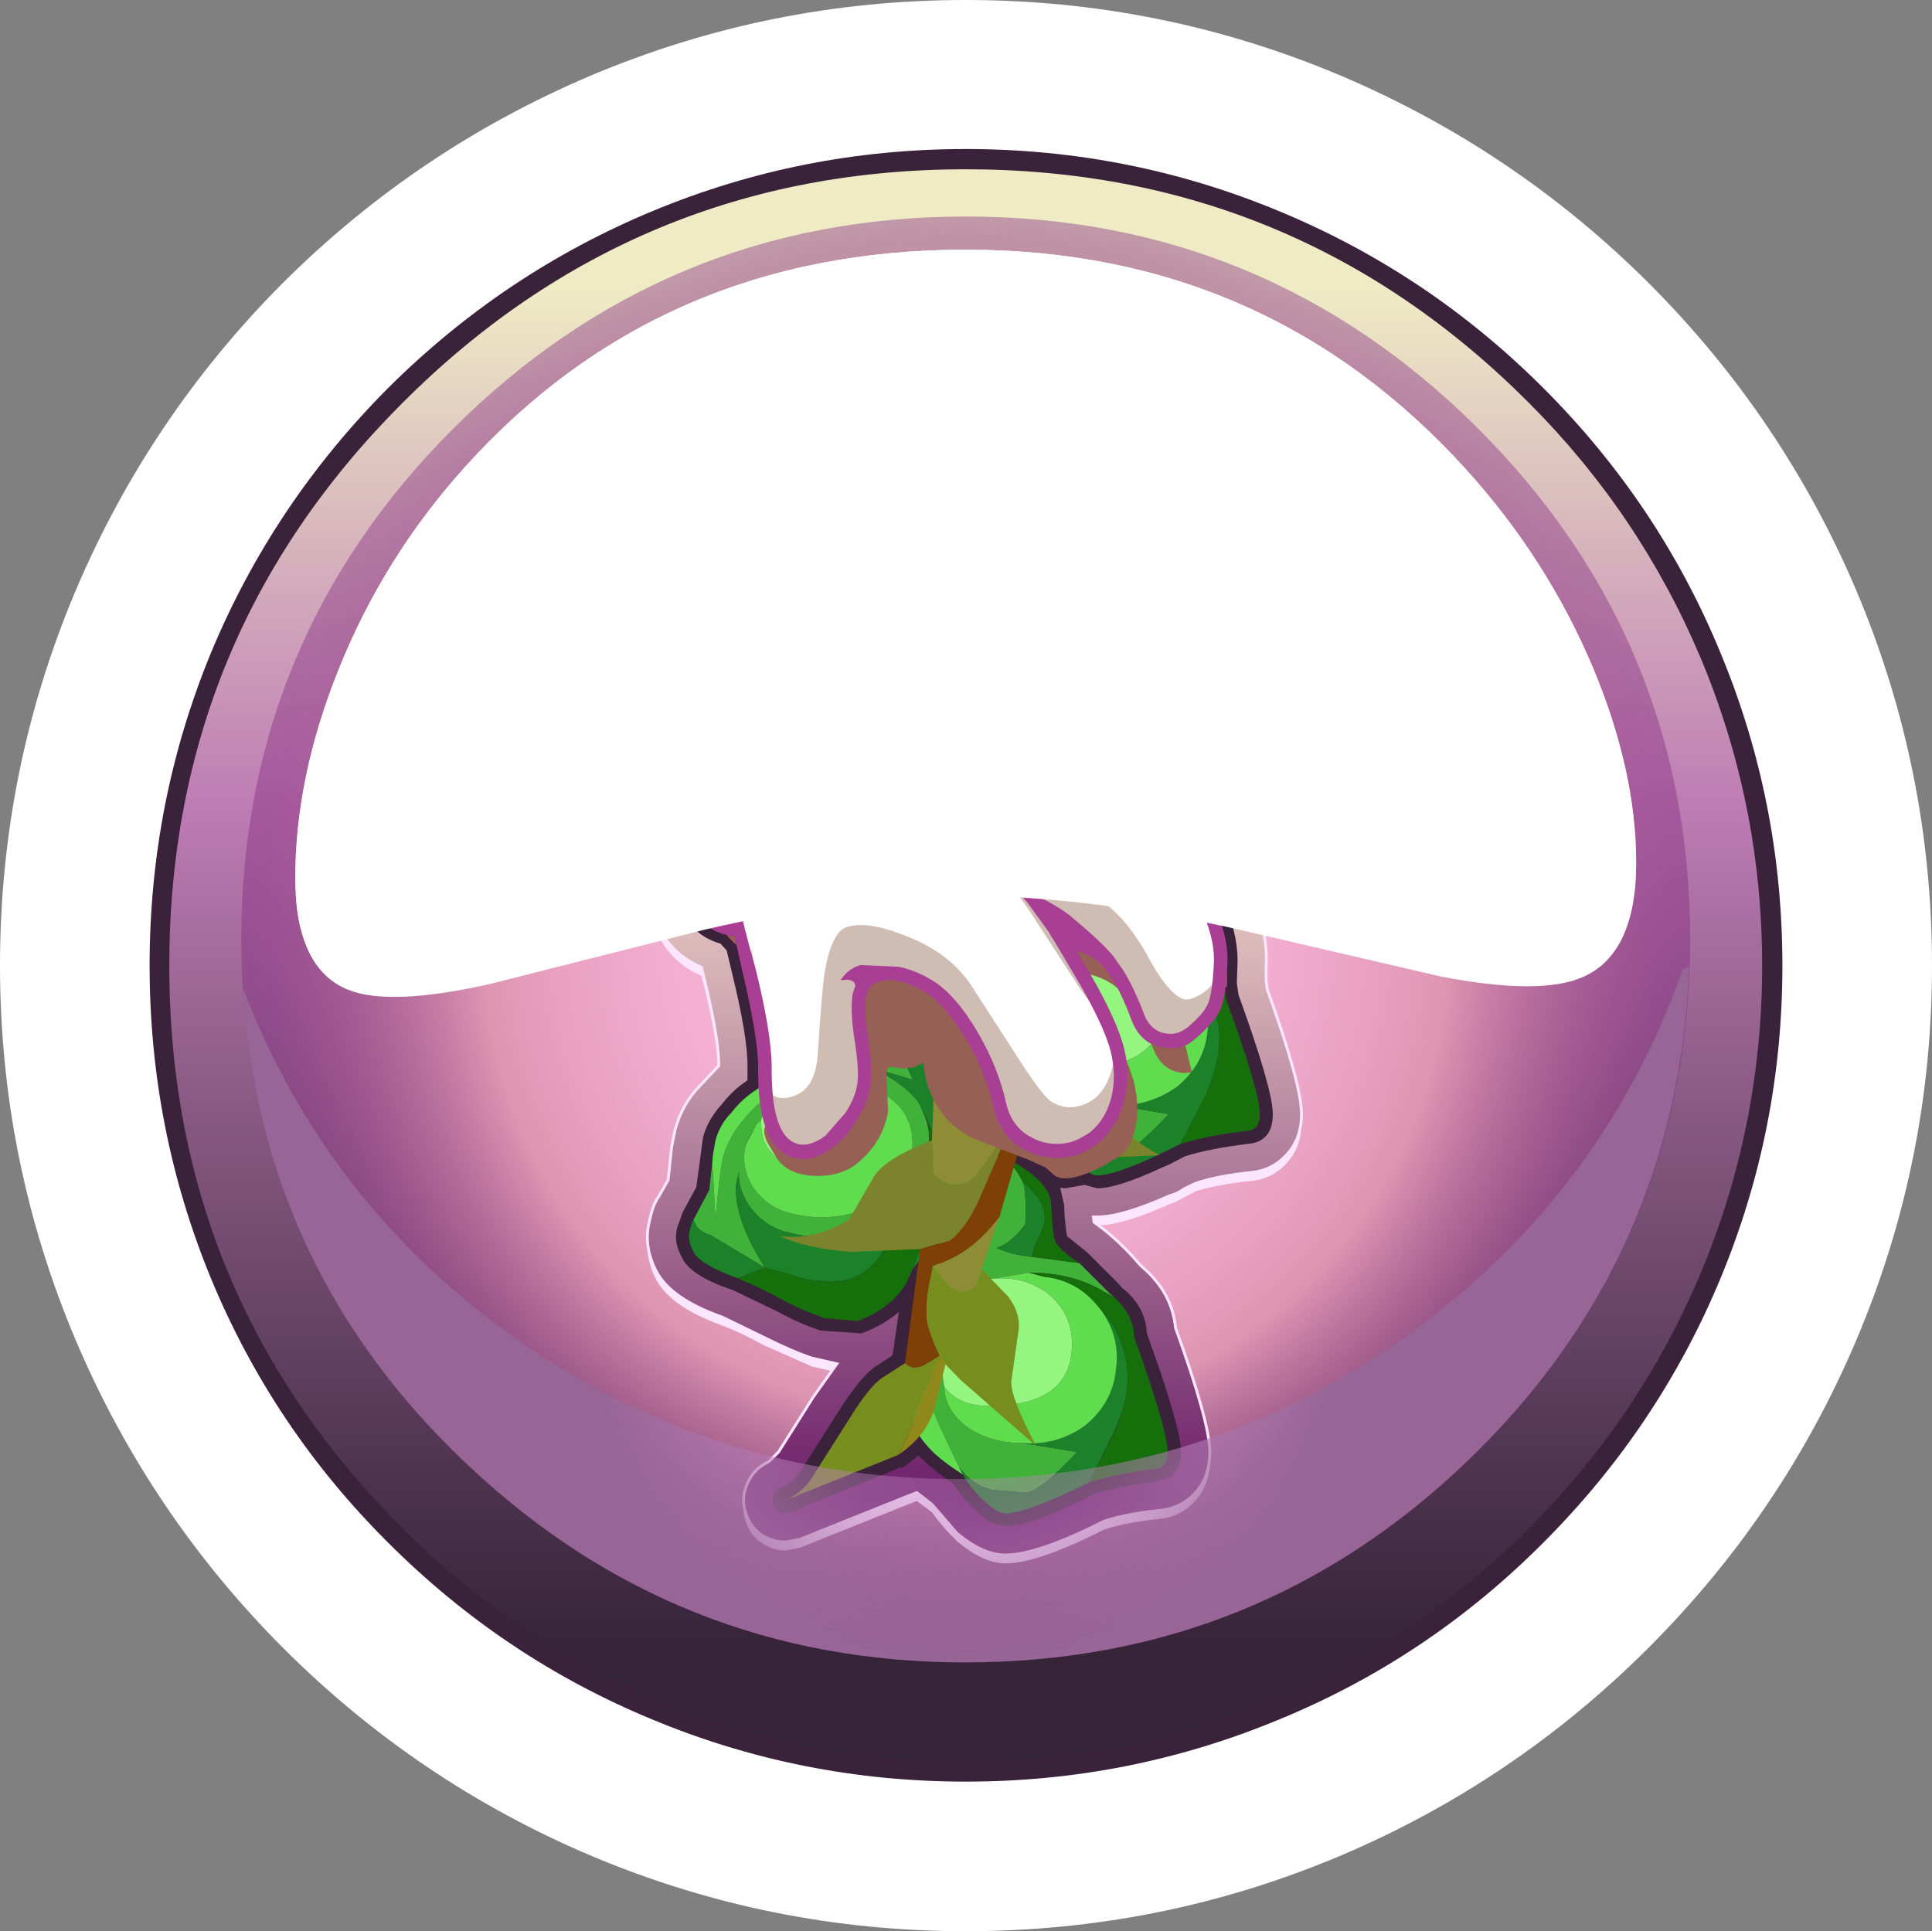 <?xml version="1.0" encoding="UTF-8" standalone="no"?>
<svg xmlns:xlink="http://www.w3.org/1999/xlink" height="171.7px" width="171.75px" xmlns="http://www.w3.org/2000/svg">
  <rect width="100%" height="100%" fill="#808080" stroke="none"/>
  <g transform="matrix(1.0, 0.0, 0.0, 1.0, 0.0, 0.0)">
    <use height="171.7" transform="matrix(1.0, 0.0, 0.0, 1.0, 0.0, 0.0)" width="171.75" xlink:href="#shape0"/>
    <use height="128.55" transform="matrix(1.0, 0.0, 0.0, 1.0, 21.45, 19.25)" width="128.8" xlink:href="#sprite0"/>
    <use height="112.3" transform="matrix(1.0, 0.0, 0.0, 1.0, 56.9, 26.7)" width="58.9" xlink:href="#shape2"/>
    <use height="23.35" transform="matrix(1.0, 0.0, 0.0, 1.0, 70.1, 71.9)" width="34.45" xlink:href="#sprite1"/>
    <use height="42.3" transform="matrix(1.0, 0.0, 0.0, 1.0, 63.2, 62.45)" width="45.9" xlink:href="#sprite2"/>
    <use height="71.85" transform="matrix(1.0, 0.0, 0.0, 1.0, 36.65, 31.2)" width="98.4" xlink:href="#shape5"/>
    <use height="61.85" transform="matrix(1.0, 0.0, 0.0, 1.0, 21.55, 85.95)" width="128.6" xlink:href="#sprite3"/>
    <use height="60.45" transform="matrix(1.0, 0.0, 0.0, 1.0, 26.25, 22.2)" width="119.2" xlink:href="#sprite4"/>
    <use height="66.45" transform="matrix(1.0, 0.0, 0.0, 1.0, 26.25, 22.2)" width="119.2" xlink:href="#sprite5"/>
  </g>
  <defs>
    <g id="shape0" transform="matrix(1.0, 0.0, 0.0, 1.0, 0.0, 0.0)">
      <path d="M85.85 0.0 Q103.3 0.0 119.25 6.75 134.65 13.3 146.55 25.15 158.45 37.05 165.0 52.45 171.75 68.4 171.75 85.85 171.75 103.3 165.0 119.2 158.45 134.6 146.55 146.5 134.65 158.4 119.25 164.95 103.3 171.7 85.85 171.7 68.4 171.7 52.45 164.95 37.05 158.4 25.15 146.5 13.3 134.6 6.75 119.2 0.0 103.25 0.0 85.85 0.0 68.4 6.75 52.45 13.3 37.05 25.15 25.15 37.05 13.3 52.45 6.75 68.4 0.0 85.85 0.0" fill="#ffffff" fill-rule="evenodd" stroke="none"/>
      <path d="M57.95 19.8 Q71.3 14.15 85.85 14.15 100.4 14.15 113.75 19.8 126.6 25.25 136.55 35.15 146.45 45.1 151.9 57.95 157.55 71.3 157.55 85.85 157.55 100.4 151.9 113.75 146.45 126.6 136.55 136.5 126.6 146.4 113.75 151.85 100.4 157.5 85.85 157.5 71.3 157.5 57.95 151.85 45.1 146.4 35.2 136.5 25.25 126.6 19.85 113.75 14.2 100.4 14.2 85.85 14.2 71.3 19.85 57.95 25.25 45.1 35.2 35.15 45.1 25.25 57.95 19.8" fill="url(#gradient0)" fill-rule="evenodd" stroke="none"/>
      <path d="M35.8 35.8 Q15.05 56.55 15.05 85.85 15.05 115.2 35.8 135.9 45.6 145.7 58.3 151.1 71.45 156.65 85.85 156.65 100.25 156.65 113.4 151.1 126.1 145.7 135.9 135.9 145.7 126.1 151.1 113.4 156.65 100.25 156.65 85.85 156.65 71.45 151.1 58.3 145.7 45.6 135.9 35.8 115.2 15.05 85.85 15.05 56.55 15.05 35.8 35.8 M85.85 13.25 Q100.4 13.25 113.65 18.75 126.95 24.25 137.2 34.5 147.5 44.8 152.95 58.05 158.45 71.3 158.45 85.85 158.45 100.4 152.95 113.65 147.45 126.9 137.2 137.15 126.95 147.45 113.65 152.9 100.4 158.4 85.85 158.4 71.3 158.4 58.05 152.9 44.8 147.45 34.5 137.15 24.25 126.95 18.75 113.65 13.3 100.4 13.3 85.85 13.3 71.3 18.75 58.05 24.25 44.8 34.5 34.5 44.8 24.25 58.05 18.75 71.3 13.25 85.85 13.25" fill="#3b223b" fill-rule="evenodd" stroke="none"/>
    </g>
    <linearGradient gradientTransform="matrix(0.0, -0.087, -0.087, 0.0, 85.85, 85.85)" gradientUnits="userSpaceOnUse" id="gradient0" spreadMethod="pad" x1="-819.2" x2="819.2">
      <stop offset="0.075" stop-color="#362439"/>
      <stop offset="0.188" stop-color="#4f3450"/>
      <stop offset="0.435" stop-color="#8f5e89"/>
      <stop offset="0.6" stop-color="#be7cb4"/>
      <stop offset="0.922" stop-color="#efebc5"/>
    </linearGradient>
    <g id="sprite0" transform="matrix(1.0, 0.0, 0.0, 1.0, 0.0, 0.0)">
      <use height="128.55" transform="matrix(1.0, 0.0, 0.0, 1.0, 0.0, 0.0)" width="128.8" xlink:href="#shape1"/>
    </g>
    <g id="shape1" transform="matrix(1.0, 0.0, 0.0, 1.0, 0.0, 0.0)">
      <path d="M128.8 64.3 Q128.8 90.9 109.95 109.75 91.05 128.55 64.4 128.55 37.75 128.55 18.85 109.75 0.0 90.9 0.0 64.3 0.0 37.7 18.85 18.85 37.75 0.0 64.4 0.0 91.05 0.0 109.95 18.85 128.8 37.7 128.8 64.3" fill="url(#gradient1)" fill-rule="evenodd" stroke="none"/>
    </g>
    <radialGradient cx="0" cy="0" gradientTransform="matrix(0.079, 0.0, 0.0, -0.079, 64.4, 64.3)" gradientUnits="userSpaceOnUse" id="gradient1" r="819.2" spreadMethod="pad">
      <stop offset="0.0" stop-color="#fbb6db"/>
      <stop offset="0.239" stop-color="#f9b4d8"/>
      <stop offset="0.416" stop-color="#f3adcf"/>
      <stop offset="0.569" stop-color="#e7a0bf"/>
      <stop offset="0.663" stop-color="#dd95b1"/>
      <stop offset="1.0" stop-color="#7f257d" stop-opacity="0.408"/>
    </radialGradient>
    <g id="shape2" transform="matrix(1.0, 0.0, 0.0, 1.0, -56.9, -26.7)">
      <path d="M75.5 32.95 Q74.4 32.95 73.75 32.2 73.2 31.55 73.2 30.65 73.2 29.7 73.8 29.05 74.45 28.3 75.5 28.3 L80.3 28.3 Q81.35 28.3 81.95 29.0 82.55 29.65 82.55 30.7 L82.55 49.8 Q82.55 51.05 81.8 51.75 81.1 52.45 80.0 52.45 78.9 52.45 78.2 51.75 77.5 51.05 77.5 49.8 L77.5 32.95 75.5 32.95" fill="#fee6ff" fill-rule="evenodd" stroke="none"/>
      <path d="M75.5 31.35 Q74.4 31.35 73.75 30.6 73.2 29.95 73.2 29.0 73.2 28.1 73.8 27.4 74.45 26.7 75.5 26.7 L80.3 26.7 Q81.35 26.7 81.95 27.4 82.55 28.05 82.55 29.1 L82.55 48.2 Q82.55 49.45 81.8 50.15 81.15 50.8 80.0 50.8 78.9 50.8 78.2 50.15 77.5 49.45 77.5 48.2 L77.5 31.35 75.5 31.35" fill="url(#gradient2)" fill-rule="evenodd" stroke="none"/>
      <path d="M91.45 32.95 Q90.35 32.95 89.7 32.2 89.15 31.55 89.15 30.65 89.15 29.7 89.75 29.05 90.4 28.3 91.45 28.3 L96.25 28.3 Q97.3 28.3 97.9 29.0 98.5 29.65 98.5 30.7 L98.5 49.8 Q98.5 51.05 97.75 51.75 97.05 52.45 95.95 52.45 94.85 52.45 94.15 51.75 93.45 51.05 93.45 49.8 L93.45 32.95 91.45 32.95" fill="#fee6ff" fill-rule="evenodd" stroke="none"/>
      <path d="M91.45 31.35 Q90.35 31.35 89.7 30.6 89.15 29.95 89.15 29.0 89.15 28.1 89.75 27.4 90.4 26.7 91.45 26.7 L96.25 26.7 Q97.3 26.7 97.9 27.4 98.5 28.05 98.5 29.1 L98.5 48.2 Q98.5 49.45 97.75 50.15 97.1 50.8 95.95 50.8 94.85 50.8 94.15 50.15 93.45 49.45 93.45 48.2 L93.45 31.35 91.45 31.35" fill="url(#gradient3)" fill-rule="evenodd" stroke="none"/>
      <path d="M61.5 63.5 L63.25 61.6 Q68.7 56.4 74.3 56.4 76.65 56.4 78.8 57.4 L79.2 57.6 83.55 57.25 Q94.05 57.75 100.95 60.4 104.7 61.9 108.25 64.95 111.85 68.0 113.3 70.95 114.9 74.3 114.4 77.6 114.0 80.55 112.05 82.45 112.7 84.7 112.55 86.85 L112.55 87.85 112.65 88.65 Q115.7 97.1 115.7 99.8 115.7 102.1 114.25 103.55 113.0 104.85 111.15 105.0 108.35 105.3 106.3 105.9 105.8 106.2 105.25 106.45 104.6 106.85 104.0 107.05 99.75 108.95 97.55 108.95 L97.2 108.95 97.25 109.4 98.05 110.0 98.25 110.1 101.25 113.1 101.5 113.3 Q104.2 115.6 104.5 118.75 107.55 127.3 107.55 129.85 107.55 132.15 106.1 133.6 104.85 134.9 103.0 135.05 100.1 135.35 98.15 136.0 92.2 139.0 89.4 139.0 87.4 139.0 85.05 137.0 83.8 135.8 82.85 134.45 L81.5 133.45 80.6 133.8 71.25 137.55 71.15 137.6 69.85 137.85 Q68.7 137.85 67.75 137.2 66.8 136.6 66.4 135.55 65.8 134.15 66.4 132.75 66.95 131.3 68.35 130.7 L69.25 129.8 69.3 129.7 72.3 124.95 74.4 122.0 72.2 121.5 67.9 119.6 Q65.8 118.45 64.2 117.85 59.65 116.2 58.35 113.8 57.15 111.5 57.75 109.25 58.05 107.8 58.55 107.15 L59.4 105.65 59.7 102.75 60.0 101.2 Q60.65 98.85 62.2 97.3 L63.9 95.5 Q63.9 93.1 62.6 87.7 L62.35 86.75 Q59.95 85.75 58.6 83.35 56.5 79.5 57.2 73.8 57.9 67.75 61.5 63.5" fill="#fce5ff" fill-rule="evenodd" stroke="none"/>
      <path d="M61.5 62.75 L63.25 60.9 Q68.75 55.65 74.3 55.65 76.65 55.65 78.8 56.65 L79.2 56.9 83.55 56.55 Q94.3 57.05 100.95 59.7 104.7 61.15 108.25 64.25 111.85 67.3 113.3 70.25 114.9 73.55 114.4 76.85 114.0 79.85 112.05 81.7 112.7 83.95 112.55 86.15 L112.55 87.15 112.65 87.95 Q115.7 96.4 115.7 99.05 115.7 101.35 114.25 102.8 113.0 104.1 111.15 104.25 108.25 104.55 106.3 105.2 L105.25 105.7 Q104.65 106.15 104.0 106.3 99.75 108.2 97.55 108.2 L97.2 108.2 97.25 108.65 98.25 109.4 Q99.95 110.8 101.25 112.35 L101.5 112.6 Q104.2 114.9 104.5 118.05 107.55 126.5 107.55 129.1 107.55 131.45 106.1 132.9 104.85 134.15 103.0 134.3 100.1 134.6 98.15 135.25 92.2 138.25 89.4 138.25 87.35 138.25 85.05 136.3 L82.85 133.75 81.5 132.7 80.6 133.05 71.25 136.8 71.15 136.85 69.85 137.1 Q68.7 137.1 67.75 136.5 66.8 135.85 66.4 134.8 65.8 133.4 66.4 132.0 66.95 130.6 68.35 129.95 L69.25 129.05 69.3 128.95 72.3 124.2 74.4 121.25 72.2 120.75 Q70.5 120.2 67.9 118.9 L64.2 117.1 Q59.65 115.5 58.35 113.05 57.15 110.75 57.75 108.5 58.05 107.05 58.55 106.4 L59.4 104.9 59.7 102.0 60.0 100.5 Q60.6 98.2 62.2 96.55 L63.9 94.75 Q63.9 92.3 62.6 87.0 L62.35 86.0 Q59.9 84.95 58.6 82.6 56.5 78.75 57.2 73.05 57.9 67.0 61.5 62.75" fill="url(#gradient4)" fill-rule="evenodd" stroke="none"/>
      <path d="M61.5 62.75 Q57.9 67.0 57.2 73.05 56.5 78.75 58.6 82.6 59.9 84.95 62.35 86.0 L62.6 87.0 Q63.9 92.3 63.9 94.75 L62.2 96.55 Q60.6 98.2 60.0 100.5 L59.7 102.0 59.4 104.9 58.55 106.4 Q58.05 107.05 57.75 108.5 57.15 110.75 58.35 113.05 59.65 115.5 64.2 117.1 L67.9 118.9 Q70.5 120.2 72.2 120.75 L74.4 121.25 72.3 124.2 69.3 128.95 69.25 129.05 68.35 129.95 Q66.95 130.6 66.4 132.0 65.8 133.4 66.4 134.8 66.8 135.85 67.75 136.5 68.7 137.1 69.85 137.1 L71.15 136.85 71.25 136.8 80.6 133.05 81.5 132.7 82.85 133.75 85.05 136.3 Q87.35 138.25 89.4 138.25 92.2 138.25 98.15 135.25 100.1 134.6 103.0 134.3 104.85 134.15 106.1 132.9 107.55 131.45 107.55 129.1 107.55 126.5 104.5 118.05 104.2 114.9 101.5 112.6 L101.25 112.35 Q99.95 110.8 98.25 109.4 L97.25 108.65 97.2 108.2 97.55 108.2 Q99.75 108.2 104.0 106.3 104.65 106.15 105.25 105.7 L106.3 105.2 Q108.25 104.55 111.15 104.25 113.0 104.1 114.25 102.8 115.7 101.35 115.7 99.05 115.7 96.4 112.65 87.95 L112.55 87.15 112.55 86.15 Q112.7 83.95 112.05 81.7 114.0 79.85 114.4 76.85 114.9 73.55 113.3 70.25 111.85 67.3 108.25 64.25 104.7 61.15 100.95 59.7 94.3 57.05 83.55 56.55 L79.2 56.9 78.8 56.65 Q76.65 55.65 74.3 55.65 68.75 55.65 63.25 60.9 L61.5 62.75 Z" fill="none" stroke="#fce5ff" stroke-linecap="butt" stroke-linejoin="miter" stroke-width="0.25"/>
      <path d="M63.45 64.45 L65.05 62.75 Q69.7 58.25 74.3 58.25 76.15 58.25 77.7 59.0 L78.75 59.6 83.45 59.1 92.6 60.1 Q96.95 60.85 100.0 62.05 103.3 63.35 106.5 66.1 109.7 68.8 111.0 71.35 112.3 74.05 111.85 76.65 111.45 79.0 109.9 80.2 L109.05 80.75 Q110.15 83.6 110.0 86.0 L109.95 87.4 110.1 88.45 Q113.15 96.85 113.15 99.05 113.15 101.5 110.95 101.7 107.6 102.1 105.35 102.8 L103.9 103.55 103.2 103.85 Q99.3 105.65 97.55 105.65 L96.4 105.35 94.7 105.65 94.25 105.6 94.6 107.15 Q94.65 108.7 94.85 109.9 L96.65 111.35 99.4 114.1 99.75 114.5 Q101.85 116.15 101.95 118.55 105.0 126.95 105.0 129.1 105.0 130.6 104.1 131.3 L102.75 131.75 Q99.4 132.15 97.2 132.85 91.65 135.7 89.4 135.7 88.2 135.7 86.8 134.35 85.6 133.3 84.75 131.9 82.85 130.65 81.65 129.4 L80.5 130.3 80.1 130.55 80.1 130.45 70.25 134.45 Q69.8 134.65 69.35 134.45 L68.75 133.8 Q68.55 133.4 68.75 132.95 68.95 132.5 69.35 132.3 70.65 131.8 71.45 130.35 L74.5 125.55 Q76.6 122.25 77.9 121.45 L79.35 120.5 79.9 116.65 Q78.65 117.75 76.6 118.55 L72.95 118.3 Q71.0 117.65 69.1 116.6 L65.15 114.7 Q61.4 113.45 60.65 111.85 59.85 110.45 60.2 109.15 L60.7 107.75 61.9 105.55 62.5 101.1 Q62.95 99.5 64.15 98.2 65.15 96.9 66.45 96.05 L66.45 94.9 Q66.5 92.3 65.05 86.4 L64.6 84.5 64.05 83.9 Q61.85 83.25 60.85 81.4 59.1 78.2 59.75 73.3 60.4 68.05 63.45 64.45" fill="#3b223b" fill-rule="evenodd" stroke="none"/>
      <path d="M65.3 74.9 L66.15 73.7 67.65 76.35 65.3 74.9" fill="#41b239" fill-rule="evenodd" stroke="none"/>
      <path d="M80.65 66.25 L82.15 65.95 Q80.0 71.2 77.0 72.75 74.05 74.4 69.35 73.1 68.4 72.8 67.55 72.2 L68.8 71.1 69.85 71.5 75.85 71.35 Q79.65 70.2 80.55 66.85 L80.65 66.25" fill="#41b239" fill-rule="evenodd" stroke="none"/>
      <path d="M79.85 66.45 L80.65 66.25 80.55 66.85 Q79.65 70.2 75.85 71.35 L69.85 71.5 68.8 71.1 Q72.6 68.2 79.85 66.45" fill="#60dc4f" fill-rule="evenodd" stroke="none"/>
      <path d="M82.9 65.8 L84.5 65.5 Q84.8 67.95 84.5 69.15 L83.0 72.65 Q81.45 75.75 80.8 76.45 L82.5 71.7 Q83.45 68.85 82.9 65.8" fill="#1b8229" fill-rule="evenodd" stroke="none"/>
      <path d="M67.65 76.35 L66.15 73.7 67.55 72.2 Q68.4 72.8 69.35 73.1 74.05 74.4 77.0 72.75 80.0 71.2 82.15 65.95 L81.0 69.4 Q79.5 72.0 78.35 74.35 77.05 77.05 74.55 77.5 71.9 77.75 69.85 76.9 67.75 76.05 67.65 76.35" fill="#1b8229" fill-rule="evenodd" stroke="none"/>
      <path d="M65.2 77.25 L67.65 76.35 Q67.75 76.05 69.85 76.9 71.9 77.75 74.55 77.5 77.05 77.05 78.35 74.35 79.5 72.0 81.0 69.4 L82.15 65.95 82.9 65.8 Q83.45 68.85 82.5 71.7 L80.8 76.45 80.1 77.85 Q78.7 80.0 75.85 81.05 L72.95 80.85 Q71.15 80.25 69.25 79.2 67.4 78.15 65.2 77.25" fill="#156f0b" fill-rule="evenodd" stroke="none"/>
      <path d="M93.3 67.55 Q93.3 69.4 94.1 70.8 95.0 72.15 96.3 72.15 97.3 73.25 98.15 73.55 L99.05 74.95 99.15 75.2 Q99.4 76.2 99.3 78.75 98.2 80.3 96.75 80.85 98.0 81.45 99.95 81.65 L104.15 82.2 106.65 84.75 107.15 85.2 106.3 84.75 Q103.5 83.0 99.65 83.0 L96.3 83.6 Q94.65 84.85 93.4 86.95 91.45 90.2 92.1 93.2 92.1 95.2 94.1 96.75 96.15 98.25 99.05 98.25 L103.9 99.05 Q100.55 102.65 99.3 102.65 L96.3 102.4 Q94.5 101.95 93.4 100.35 90.05 93.45 90.05 92.15 90.05 88.3 91.9 85.8 93.75 83.35 93.75 82.35 L93.4 80.7 91.45 76.8 91.9 67.7 93.3 67.55 M96.05 75.5 Q94.3 73.35 93.15 70.8 91.4 73.45 92.6 76.35 93.5 78.5 95.6 78.05 97.2 77.0 96.05 75.5" fill="#41b239" fill-rule="evenodd" stroke="none"/>
      <path d="M95.35 68.85 Q96.3 70.3 96.3 72.2 95.05 72.2 94.1 70.8 93.3 69.4 93.3 67.55 94.5 67.55 95.35 68.85 M99.05 74.95 Q101.7 77.15 100.8 79.2 99.85 81.2 99.95 81.65 98.0 81.45 96.75 80.85 98.2 80.3 99.3 78.75 99.4 76.2 99.15 75.2 L99.05 74.95 M108.4 92.35 Q108.4 94.55 107.15 97.45 L104.95 101.7 Q99.45 104.5 97.55 104.5 96.85 104.5 95.7 103.45 94.6 102.4 93.75 101.05 L93.4 100.35 Q94.5 101.95 96.3 102.4 L99.3 102.65 Q100.55 102.65 103.9 99.05 L99.05 98.25 Q102.0 98.45 104.6 96.65 107.05 94.65 107.35 91.7 107.8 88.7 105.9 86.2 L106.8 87.3 Q108.4 89.75 108.4 92.35" fill="#1b8229" fill-rule="evenodd" stroke="none"/>
      <path d="M93.4 80.7 L93.75 82.35 Q93.75 83.35 91.9 85.8 90.05 88.3 90.05 92.15 90.05 93.45 93.4 100.35 L93.75 101.05 Q91.4 99.5 90.5 98.35 88.65 96.25 88.65 92.05 88.65 88.15 90.75 83.85 92.2 80.55 91.45 76.8 L93.4 80.7 M96.05 75.5 Q97.2 77.0 95.6 78.05 93.5 78.5 92.6 76.35 91.4 73.45 93.15 70.8 94.3 73.35 96.05 75.5 M105.9 86.2 Q107.8 88.7 107.35 91.7 107.05 94.65 104.6 96.65 102.0 98.45 99.05 98.25 96.15 98.25 94.1 96.75 92.1 95.2 92.1 93.2 93.35 94.9 96.05 94.9 103.45 94.9 103.45 89.35 103.45 86.5 101.15 84.75 98.85 83.25 96.3 83.6 L99.65 83.0 100.9 83.35 Q104.1 83.75 105.85 86.15 L105.9 86.2" fill="#60dc4f" fill-rule="evenodd" stroke="none"/>
      <path d="M99.05 74.95 L98.1 73.55 Q97.3 73.25 96.3 72.15 101.6 74.65 101.6 77.05 101.65 79.2 101.95 80.25 102.25 80.9 104.15 82.2 L99.95 81.65 Q99.85 81.2 100.8 79.2 101.7 77.15 99.05 74.95 M107.15 85.2 Q108.95 86.7 108.95 88.7 112.0 97.1 112.0 99.05 112.0 100.5 110.8 100.55 107.65 100.9 104.95 101.7 L107.15 97.45 Q108.4 94.55 108.4 92.35 108.4 89.75 106.8 87.3 L105.9 86.2 105.85 86.15 Q104.1 83.75 100.9 83.35 L99.65 83.0 Q103.55 83.0 106.3 84.75 L107.15 85.2" fill="#156f0b" fill-rule="evenodd" stroke="none"/>
      <path d="M96.3 83.6 Q98.85 83.25 101.15 84.75 103.45 86.5 103.45 89.35 103.45 94.9 96.05 94.9 93.35 94.9 92.1 93.2 91.45 90.2 93.4 86.95 94.65 84.85 96.3 83.6" fill="#94f67f" fill-rule="evenodd" stroke="none"/>
      <path d="M63.4 102.7 Q63.25 103.5 63.4 104.5 L63.6 108.45 Q63.95 104.3 64.3 102.8 65.35 99.25 69.85 96.3 74.4 93.3 74.6 92.4 L74.7 91.6 Q75.3 89.9 77.95 88.0 80.45 86.05 80.6 85.45 80.85 84.7 80.7 83.15 80.45 81.6 80.6 81.3 81.95 81.05 82.8 81.3 L83.95 81.45 Q83.15 85.7 83.95 88.45 84.5 90.95 83.95 93.1 83.5 94.7 80.35 94.25 L81.15 96.0 77.6 94.95 Q80.65 96.5 81.75 98.15 L82.1 99.0 Q82.75 100.35 82.55 102.2 80.45 107.55 77.35 109.15 74.35 110.7 69.75 109.5 67.75 108.9 66.5 107.05 65.55 105.5 65.7 104.15 L65.45 105.2 Q65.15 108.2 68.0 112.7 L63.15 109.8 Q62.35 109.6 61.9 109.0 L61.65 108.45 63.05 105.8 63.4 102.7 M66.95 105.55 Q68.2 107.35 70.2 107.85 73.3 108.65 76.2 107.75 79.95 106.65 80.95 103.25 81.7 99.6 79.2 97.7 78.25 96.85 77.15 96.55 L77.0 96.45 76.65 96.45 Q75.35 95.4 73.65 95.3 71.9 95.15 70.45 96.1 68.65 96.95 67.65 99.55 L67.2 100.0 66.95 100.6 Q66.55 101.05 66.3 101.85 65.8 103.75 66.95 105.55 M77.15 91.0 Q78.6 90.2 78.75 90.65 78.8 91.0 80.35 91.0 81.75 90.95 81.85 89.15 81.6 89.05 81.75 88.7 L81.05 87.45 Q80.15 86.25 78.3 88.25 76.45 90.05 75.75 91.35 75.85 91.8 77.15 91.0" fill="#41b239" fill-rule="evenodd" stroke="none"/>
      <path d="M63.4 102.55 L63.6 101.4 Q64.0 99.95 65.0 98.95 66.25 97.3 68.25 96.3 73.55 93.55 74.6 92.4 74.4 93.3 69.85 96.3 65.35 99.25 64.3 102.8 63.95 104.3 63.6 108.45 L63.4 104.5 Q63.25 103.45 63.4 102.55 M67.65 99.55 Q67.65 100.65 67.9 101.4 68.75 103.3 70.9 103.8 73.95 104.65 76.1 103.15 77.5 102.15 78.15 100.7 L78.5 99.8 Q78.95 98.0 77.15 96.55 78.25 96.85 79.2 97.7 81.7 99.6 80.95 103.25 79.95 106.65 76.2 107.75 73.3 108.65 70.2 107.85 68.2 107.35 66.95 105.55 65.8 103.75 66.3 101.85 66.55 101.15 66.95 100.6 L67.2 100.0 67.65 99.55 M81.05 87.45 L81.75 88.7 Q81.6 89.05 81.85 89.15 81.75 90.95 80.35 91.0 78.8 91.0 78.75 90.65 78.6 90.2 77.15 91.0 75.85 91.8 75.75 91.35 76.45 90.05 78.3 88.25 80.15 86.25 81.05 87.45" fill="#60dc4f" fill-rule="evenodd" stroke="none"/>
      <path d="M65.7 104.15 Q65.55 105.5 66.5 107.05 67.75 108.9 69.75 109.5 74.35 110.7 77.35 109.15 80.45 107.55 82.55 102.2 82.15 104.25 81.4 105.8 80.1 107.95 78.75 110.75 77.45 113.4 74.95 113.85 72.2 114.1 70.2 113.3 L68.0 112.7 65.6 113.65 Q62.25 112.45 61.65 111.3 61.1 110.25 61.3 109.5 61.5 108.6 61.65 108.45 L61.9 109.0 Q62.35 109.6 63.15 109.8 L68.0 112.7 Q65.15 108.2 65.45 105.2 L65.7 104.15 M83.95 88.45 Q83.15 85.7 83.95 81.45 L84.3 91.6 Q84.35 98.9 84.5 99.65 85.3 103.8 84.85 105.55 84.8 106.15 83.35 109.0 82.05 111.8 81.15 112.8 L82.9 108.1 Q83.85 105.0 83.25 102.1 83.05 100.65 82.1 98.95 L81.75 98.15 Q80.65 96.5 77.6 94.95 L81.15 96.0 80.35 94.25 Q83.5 94.7 83.95 93.1 84.45 90.9 83.95 88.45" fill="#1b8229" fill-rule="evenodd" stroke="none"/>
      <path d="M67.65 99.55 Q68.65 96.95 70.45 96.1 71.9 95.15 73.65 95.3 75.35 95.4 76.65 96.45 L77.0 96.45 77.15 96.55 Q78.95 98.0 78.5 99.8 L78.15 100.7 Q77.5 102.15 76.1 103.15 73.95 104.65 70.9 103.8 68.75 103.3 67.9 101.4 67.65 100.65 67.65 99.55" fill="#94f67f" fill-rule="evenodd" stroke="none"/>
      <path d="M68.0 112.7 L70.2 113.3 Q72.2 114.1 74.95 113.85 77.45 113.4 78.75 110.75 80.1 107.95 81.4 105.8 82.15 104.25 82.55 102.2 82.8 100.4 82.1 98.95 83.05 100.65 83.25 102.1 83.85 105.0 82.9 108.1 L81.15 112.8 80.5 114.2 Q79.05 116.45 76.2 117.45 L73.3 117.2 Q71.45 116.55 69.6 115.6 67.85 114.6 65.6 113.65 L68.0 112.7 M83.95 81.45 L85.3 88.7 Q85.45 90.55 84.5 99.65 84.35 98.9 84.3 91.6 L83.95 81.45" fill="#156f0b" fill-rule="evenodd" stroke="none"/>
      <path d="M85.1 97.65 Q85.1 99.45 85.95 100.9 86.9 102.3 88.15 102.3 L89.95 103.65 Q90.4 104.0 90.9 105.05 L91.0 105.3 Q91.25 106.35 91.15 108.85 89.95 110.5 88.6 110.95 89.85 111.55 91.8 111.75 L95.95 112.3 98.5 114.85 99.0 115.3 98.15 114.85 Q95.4 113.15 91.45 113.15 L88.15 113.7 Q86.5 114.95 85.25 117.05 83.3 120.3 83.95 123.3 83.95 125.3 85.95 126.85 88.0 128.3 90.9 128.3 L95.75 129.1 Q92.4 132.7 91.15 132.7 L88.15 132.45 Q86.35 132.0 85.25 130.4 81.9 123.55 81.9 122.25 81.9 118.4 83.75 115.9 85.6 113.45 85.6 112.45 L85.25 110.8 83.3 106.9 83.75 97.8 85.1 97.65 M85.0 100.9 Q83.25 103.55 84.45 106.45 85.35 108.65 87.45 108.15 89.0 107.1 87.9 105.65 86.1 103.4 85.0 100.9" fill="#41b239" fill-rule="evenodd" stroke="none"/>
      <path d="M87.2 98.95 Q88.1 100.3 88.1 102.3 86.9 102.3 85.95 100.9 85.1 99.45 85.1 97.65 86.35 97.65 87.2 98.95 M98.65 117.4 Q100.25 119.85 100.25 122.5 100.25 124.75 98.95 127.5 L96.8 131.8 Q91.25 134.55 89.4 134.55 88.7 134.55 87.55 133.5 86.25 132.3 85.6 131.1 L85.25 130.4 Q86.3 132.0 88.1 132.45 L91.15 132.7 Q92.4 132.7 95.75 129.1 L90.9 128.3 Q93.95 128.55 96.45 126.75 98.8 124.8 99.2 121.8 99.65 118.8 97.75 116.3 L98.65 117.4 M90.9 105.05 Q93.55 107.25 92.65 109.3 91.7 111.3 91.8 111.75 89.85 111.55 88.6 110.95 89.95 110.5 91.15 108.85 91.25 106.35 91.0 105.3 L90.9 105.05" fill="#1b8229" fill-rule="evenodd" stroke="none"/>
      <path d="M83.75 115.9 Q81.9 118.4 81.9 122.25 81.9 123.55 85.25 130.4 L85.6 131.1 Q83.25 129.6 82.35 128.45 80.5 126.45 80.5 122.15 80.5 118.25 82.6 113.95 84.05 110.65 83.3 106.9 L85.25 110.8 85.6 112.45 Q85.6 113.45 83.75 115.9 M87.45 108.15 Q85.35 108.65 84.45 106.45 83.25 103.55 85.0 100.9 86.1 103.4 87.9 105.65 89.0 107.1 87.45 108.15 M92.75 113.5 Q95.8 113.8 97.7 116.25 L97.75 116.3 Q99.65 118.8 99.2 121.8 98.9 124.75 96.45 126.75 93.95 128.55 90.9 128.3 88.0 128.3 85.95 126.85 83.95 125.3 83.95 123.3 85.2 125.0 87.9 125.0 95.3 125.0 95.3 119.5 95.3 116.6 92.95 114.85 90.85 113.4 88.15 113.7 L91.45 113.15 92.75 113.5" fill="#60dc4f" fill-rule="evenodd" stroke="none"/>
      <path d="M89.95 103.65 L88.1 102.3 Q93.45 104.7 93.45 107.15 93.55 109.6 93.8 110.35 94.15 111.1 95.95 112.3 L91.8 111.75 Q91.7 111.3 92.65 109.3 93.55 107.25 90.9 105.05 90.4 104.0 89.95 103.65 M98.15 114.85 L99.0 115.3 Q100.8 116.9 100.8 118.8 103.8 127.15 103.8 129.1 103.8 130.55 102.65 130.6 99.35 131.0 96.8 131.8 L99.0 127.5 Q100.25 124.7 100.25 122.5 100.25 119.85 98.65 117.4 L97.75 116.3 97.7 116.25 Q95.8 113.8 92.75 113.5 L91.45 113.15 Q95.4 113.15 98.15 114.85" fill="#156f0b" fill-rule="evenodd" stroke="none"/>
      <path d="M88.1 113.7 Q90.85 113.4 92.95 114.85 95.3 116.6 95.3 119.5 95.3 125.0 87.9 125.0 85.2 125.0 83.95 123.3 83.3 120.3 85.25 117.05 86.5 115.0 88.1 113.7" fill="#94f67f" fill-rule="evenodd" stroke="none"/>
      <path d="M91.85 77.45 L90.55 78.8 Q87.75 81.6 85.4 81.6 84.4 81.6 83.35 79.55 82.75 78.25 82.5 77.4 L82.05 72.6 83.9 74.85 Q86.85 77.85 89.85 77.85 L91.55 77.5 91.85 77.45" fill="#9a7618" fill-rule="evenodd" stroke="none"/>
      <path d="M90.7 64.95 L94.35 65.1 94.25 67.95 91.45 68.25 Q86.4 68.25 84.25 66.05 L83.9 65.6 90.7 64.95" fill="#9a7618" fill-rule="evenodd" stroke="none"/>
      <path d="M83.9 65.6 L84.25 66.05 Q86.4 68.25 91.45 68.25 L94.25 67.95 94.35 65.1 95.3 65.15 96.5 66.3 98.15 68.75 99.85 71.95 Q101.05 73.65 107.35 74.6 L100.0 75.75 96.05 75.65 94.1 75.4 Q92.75 82.95 88.35 86.25 87.25 87.15 85.55 87.9 L83.55 88.55 83.05 88.7 Q79.1 89.8 73.5 90.0 L71.6 90.0 Q76.7 88.3 77.75 82.85 78.3 79.95 80.5 78.4 81.45 77.65 82.5 77.4 82.75 78.25 83.35 79.55 84.4 81.6 85.4 81.6 87.75 81.6 90.55 78.8 L91.85 77.45 93.4 75.4 Q89.55 75.25 85.65 71.95 84.3 70.7 82.8 67.45 L82.1 65.95 83.9 65.6" fill="#7b842c" fill-rule="evenodd" stroke="none"/>
      <path d="M82.85 101.4 L82.95 104.45 Q85.25 106.2 86.9 104.25 L89.65 100.65 87.2 106.25 Q85.85 109.35 84.4 110.3 L81.8 111.05 75.7 111.3 Q71.6 111.0 69.35 109.9 72.5 110.3 75.5 108.4 L77.55 104.85 Q78.45 103.05 82.85 101.4" fill="#7b842c" fill-rule="evenodd" stroke="none"/>
      <path d="M83.1 90.95 L83.2 91.0 Q86.0 94.9 88.4 95.05 L92.2 95.1 93.1 89.75 Q96.45 90.75 96.5 94.5 97.5 99.7 103.1 102.7 L96.7 103.0 93.85 102.45 Q91.75 101.9 90.8 101.4 L89.65 100.65 88.15 99.4 Q85.5 97.0 83.35 91.55 L83.25 91.3 83.1 90.95" fill="#7b842c" fill-rule="evenodd" stroke="none"/>
      <path d="M81.35 66.1 L82.1 65.95 82.8 67.45 Q84.3 70.7 85.65 71.95 89.55 75.25 93.4 75.4 L91.85 77.45 91.55 77.5 89.85 77.85 Q86.85 77.85 83.9 74.85 L82.05 72.6 81.85 70.8 81.35 66.1" fill="#8a570b" fill-rule="evenodd" stroke="none"/>
      <path d="M84.4 110.3 Q85.85 109.35 87.2 106.25 L89.65 100.65 90.8 101.4 88.85 108.2 Q86.25 111.65 82.9 112.55 L82.65 114.05 Q82.3 115.65 82.4 117.3 82.6 118.6 83.55 120.55 L82.05 121.45 Q80.95 121.85 80.45 121.2 L81.8 111.05 84.4 110.3 M83.05 90.75 L83.1 90.95 83.25 91.3 83.35 91.55 Q85.5 97.0 88.15 99.4 L89.65 100.65 89.6 100.7 Q86.2 101.7 84.75 99.85 83.25 98.1 83.05 96.15 L83.05 90.75 M94.1 75.4 L93.7 83.95 Q92.45 86.05 90.55 87.65 87.1 90.35 83.05 90.7 L83.05 88.7 83.55 88.55 85.55 87.9 Q87.25 87.15 88.35 86.25 92.75 82.95 94.1 75.4" fill="#7e4006" fill-rule="evenodd" stroke="none"/>
      <path d="M84.0 113.85 L82.9 112.55 Q86.25 111.65 88.85 108.2 L86.75 114.35 Q86.25 114.8 85.65 114.85 85.1 115.0 84.0 113.85 M82.85 101.4 L83.05 96.15 Q83.25 98.1 84.75 99.85 86.2 101.7 89.6 100.7 L89.65 100.65 86.9 104.25 Q85.25 106.2 82.95 104.45 L82.85 101.4 M90.55 87.65 Q92.45 86.05 93.7 83.95 L92.2 95.1 88.4 95.05 Q86.0 94.9 83.2 91.0 L83.1 90.95 83.05 90.75 83.05 90.7 Q87.1 90.35 90.55 87.65" fill="#8f8c36" fill-rule="evenodd" stroke="none"/>
      <path d="M83.55 120.55 L82.0 124.25 Q80.85 127.6 79.85 129.35 L69.8 133.4 Q71.5 132.65 72.45 130.95 L75.5 126.15 Q77.35 123.15 78.5 122.45 L80.45 121.2 Q80.95 121.85 82.05 121.45 L83.55 120.55 Q82.6 118.6 82.4 117.3 82.3 115.65 82.65 114.05 L82.9 112.55 84.0 113.85 Q85.1 115.0 85.65 114.85 86.25 114.8 86.75 114.35 L87.3 112.85 88.2 113.8 89.65 115.3 Q90.75 116.8 90.55 118.25 L89.9 122.85 Q89.85 124.25 92.1 128.55 L85.35 122.65 84.05 121.3 83.55 120.55" fill="#778e1e" fill-rule="evenodd" stroke="none"/>
      <path d="M82.0 124.25 L83.55 120.55 84.05 121.3 83.1 125.1 Q82.4 127.65 79.85 129.35 80.85 127.6 82.0 124.25" fill="#90881b" fill-rule="evenodd" stroke="none"/>
    </g>
    <linearGradient gradientTransform="matrix(0.0, -0.015, -0.015, 0.0, 77.85, 38.75)" gradientUnits="userSpaceOnUse" id="gradient2" spreadMethod="pad" x1="-819.2" x2="819.2">
      <stop offset="0.325" stop-color="#462244"/>
      <stop offset="0.529" stop-color="#482146"/>
      <stop offset="0.663" stop-color="#51214f"/>
      <stop offset="0.773" stop-color="#5f205d"/>
      <stop offset="0.871" stop-color="#741e72"/>
      <stop offset="0.965" stop-color="#8e198c"/>
      <stop offset="1.0" stop-color="#9b1699"/>
    </linearGradient>
    <linearGradient gradientTransform="matrix(0.0, -0.015, -0.015, 0.0, 93.85, 38.75)" gradientUnits="userSpaceOnUse" id="gradient3" spreadMethod="pad" x1="-819.2" x2="819.2">
      <stop offset="0.325" stop-color="#462244"/>
      <stop offset="0.529" stop-color="#482146"/>
      <stop offset="0.663" stop-color="#51214f"/>
      <stop offset="0.773" stop-color="#5f205d"/>
      <stop offset="0.871" stop-color="#741e72"/>
      <stop offset="0.965" stop-color="#8e198c"/>
      <stop offset="1.0" stop-color="#9b1699"/>
    </linearGradient>
    <linearGradient gradientTransform="matrix(0.0, -0.05, -0.05, 0.0, 86.35, 97.0)" gradientUnits="userSpaceOnUse" id="gradient4" spreadMethod="pad" x1="-819.2" x2="819.2">
      <stop offset="0.055" stop-color="#6c1f69"/>
      <stop offset="0.588" stop-color="#cea8b1"/>
      <stop offset="0.839" stop-color="#fae3d0"/>
    </linearGradient>
    <g id="sprite1" transform="matrix(1.0, 0.0, 0.0, 1.0, 0.0, -0.05)">
      <use height="23.35" transform="matrix(1.0, 0.0, 0.0, 1.0, 0.0, 0.05)" width="34.45" xlink:href="#shape3"/>
    </g>
    <g id="shape3" transform="matrix(1.0, 0.0, 0.0, 1.0, 0.0, -0.05)">
      <path d="M32.1 9.45 L33.55 11.1 Q34.5 12.3 34.45 12.95 L34.1 14.05 33.4 14.95 33.0 15.1 32.45 15.05 Q31.7 15.05 30.5 14.45 29.25 13.85 28.6 13.8 L27.7 14.05 26.75 14.5 25.6 14.8 Q25.15 15.15 24.65 16.0 L23.95 17.35 Q22.35 19.6 21.15 20.5 19.75 21.5 18.0 21.7 16.25 21.9 14.65 21.2 L13.4 20.45 Q12.6 19.95 12.0 19.85 L8.8 20.0 Q8.1 20.3 7.25 21.4 L6.0 23.1 5.6 22.75 4.1 23.35 Q3.15 23.5 2.5 23.1 2.1 22.8 1.7 21.55 0.95 19.15 0.35 15.55 -0.25 11.85 0.25 8.35 0.8 4.1 2.85 1.7 3.95 0.4 5.55 0.15 6.7 -0.05 8.8 0.2 11.75 0.6 15.95 1.85 L22.95 4.1 Q26.9 5.4 29.75 7.35 L32.1 9.45" fill="#966054" fill-rule="evenodd" stroke="none"/>
    </g>
    <g id="sprite2" transform="matrix(1.0, 0.0, 0.0, 1.0, 0.0, 0.0)">
      <use height="42.3" transform="matrix(1.0, 0.0, 0.0, 1.0, 0.0, 0.0)" width="45.9" xlink:href="#shape4"/>
    </g>
    <g id="shape4" transform="matrix(1.0, 0.0, 0.0, 1.0, 0.0, 0.0)">
      <path d="M43.65 8.55 Q43.55 8.45 43.05 9.85 L42.5 11.45 Q42.35 13.05 43.0 14.2 L44.0 16.7 44.65 19.35 44.95 20.45 45.65 22.8 Q46.0 24.25 45.85 25.3 L44.6 25.45 Q43.2 25.85 42.4 27.15 41.6 28.5 42.05 29.95 L42.7 32.7 42.6 32.0 42.75 32.9 42.0 32.95 Q40.1 32.8 39.3 30.75 37.75 26.7 35.95 25.25 35.05 24.55 33.75 24.2 L32.65 24.0 34.95 27.85 Q37.3 32.1 37.7 34.2 38.2 36.65 37.5 38.65 37.15 39.7 36.5 40.25 L34.9 41.2 Q31.8 42.8 30.6 42.1 L29.75 41.35 28.2 40.65 23.4 38.8 Q21.4 37.85 20.25 36.1 19.05 34.3 18.9 32.05 L18.05 32.45 17.1 32.55 16.0 32.4 Q15.55 32.45 15.6 33.2 L15.75 36.35 Q15.3 39.05 13.1 40.9 11.65 42.15 9.25 42.1 6.7 42.0 5.75 40.35 L5.05 39.2 Q4.65 38.4 4.75 37.9 L5.3 36.85 5.95 35.75 Q7.3 33.05 6.7 30.65 L5.75 26.45 4.8 22.5 Q2.25 22.15 1.2 20.35 -0.4 17.45 0.15 13.05 0.7 8.5 3.25 5.4 6.05 2.05 9.15 0.75 12.55 -0.7 15.35 0.65 15.95 0.95 16.65 1.65 18.95 0.9 21.5 1.05 31.3 1.8 37.15 4.25 40.35 5.6 43.65 8.55" fill="#966054" fill-rule="evenodd" stroke="none"/>
    </g>
    <g id="shape5" transform="matrix(1.0, 0.0, 0.0, 1.0, -36.65, -31.2)">
      <path d="M68.0 94.9 Q68.0 92.45 67.2 88.7 L65.8 82.75 Q63.15 82.5 62.15 80.65 60.55 77.7 61.2 73.25 61.85 68.6 64.55 65.4 67.45 61.95 70.7 60.55 L77.1 60.35 78.4 61.35 Q80.85 60.5 83.4 60.65 93.25 61.1 99.45 63.5 102.55 64.75 105.6 67.35 108.55 69.9 109.6 72.05 110.65 74.15 110.4 76.2 110.15 78.05 109.0 78.95 108.05 79.65 107.2 79.45 L106.5 79.05 107.6 81.2 Q108.65 83.75 108.5 85.9 108.35 88.55 107.95 89.5 107.5 90.5 105.85 91.9 104.85 92.75 103.45 92.5 101.8 92.2 101.1 90.35 99.65 86.25 97.8 84.85 96.85 84.15 95.55 83.85 L94.45 83.65 96.7 87.5 Q99.05 91.8 99.45 93.9 99.9 96.45 99.05 98.6 98.25 100.8 96.4 101.75 L92.05 101.95 Q89.5 101.0 88.9 98.2 88.2 95.15 86.45 92.2 84.65 89.1 82.75 87.85 80.65 86.45 78.75 86.5 76.7 86.6 76.4 88.45 76.15 89.75 76.6 92.55 77.0 95.3 76.75 96.6 76.4 98.75 74.65 100.6 72.8 102.65 71.0 102.35 67.9 101.85 68.0 94.9" fill="#ffffff" fill-rule="evenodd" stroke="none"/>
      <path d="M99.2 92.95 L99.45 93.9 Q99.9 96.45 99.05 98.6 98.25 100.8 96.4 101.75 L92.05 101.95 Q89.5 101.0 88.9 98.2 88.2 95.15 86.45 92.2 84.65 89.1 82.75 87.85 80.65 86.45 78.75 86.5 76.7 86.6 76.4 88.45 76.15 89.75 76.6 92.55 77.0 95.3 76.75 96.6 76.4 98.75 74.65 100.6 72.8 102.65 71.0 102.35 68.3 101.9 68.0 96.6 68.8 98.05 70.55 97.45 72.5 96.8 72.7 93.7 73.05 88.25 73.3 86.5 73.9 82.95 75.2 82.45 77.0 81.8 80.5 83.2 84.4 84.7 86.3 87.55 L90.4 93.9 Q92.6 97.35 93.4 97.9 94.75 98.8 96.35 98.2 98.4 97.45 99.0 94.4 L99.2 92.95" fill="#cfbdb4" fill-rule="evenodd" stroke="none"/>
      <path d="M66.65 86.4 L66.85 84.25 67.1 88.35 66.65 86.4" fill="#cfbdb4" fill-rule="evenodd" stroke="none"/>
      <path d="M91.2 80.5 L89.85 78.65 89.05 77.7 91.75 77.6 Q95.0 77.95 98.0 80.15 100.25 81.75 102.05 85.05 103.7 88.1 105.0 88.75 105.6 89.1 106.75 88.4 107.95 87.65 108.5 86.35 108.35 88.65 107.9 89.6 107.45 90.55 105.85 91.9 104.85 92.75 103.45 92.5 101.8 92.2 101.1 90.35 99.65 86.25 97.8 84.85 96.85 84.15 95.55 83.85 L94.45 83.65 95.95 86.2 98.6 91.3 96.15 88.1 91.2 80.5" fill="#cfbdb4" fill-rule="evenodd" stroke="none"/>
      <path d="M102.6 71.2 L107.1 74.8 Q109.5 76.25 110.35 74.45 110.55 75.9 110.2 77.15 109.8 78.35 109.0 78.95 108.05 79.65 107.2 79.45 L106.5 79.05 107.4 80.7 Q105.8 78.05 100.55 72.8 99.6 71.9 97.5 70.8 L95.6 69.85 97.9 69.55 Q100.6 69.6 102.6 71.2" fill="#cfbdb4" fill-rule="evenodd" stroke="none"/>
      <path d="M67.2 70.85 Q64.4 77.55 65.15 82.65 63.0 82.2 62.15 80.65 60.6 77.8 61.15 73.5 61.6 73.95 62.2 73.9 63.15 73.75 64.9 71.0 67.2 67.35 68.65 65.9 73.15 61.35 77.2 61.1 L78.1 61.05 78.2 61.05 78.3 61.05 79.3 60.7 74.3 62.9 Q69.2 65.95 67.2 70.85" fill="#cfbdb4" fill-rule="evenodd" stroke="none"/>
      <path d="M66.6 73.15 Q65.35 77.1 65.75 80.35 65.95 81.85 67.1 85.85 68.6 91.85 68.6 94.9 68.55 101.3 71.1 101.75 72.1 101.9 73.35 101.0 L75.15 98.95 Q76.0 97.65 76.2 96.45 76.4 95.3 76.0 92.65 75.55 89.9 75.8 88.35 L76.05 87.6 76.0 87.55 Q75.95 87.15 75.3 87.1 L74.7 87.15 75.2 86.55 Q75.85 85.95 76.55 85.8 L79.85 85.95 Q81.45 86.25 83.1 87.3 85.05 88.6 86.9 91.75 88.75 94.9 89.45 98.1 89.95 100.25 91.75 101.15 92.75 101.7 93.95 101.7 95.15 101.7 96.1 101.15 L96.8 100.75 Q98.15 99.7 98.7 97.9 99.25 96.1 98.85 94.0 98.5 91.95 96.2 87.85 L93.95 84.05 93.3 83.0 93.35 83.0 93.3 82.95 91.3 80.2 90.2 78.95 92.0 79.6 Q94.05 80.5 95.35 81.6 98.7 84.4 99.3 85.5 100.45 86.9 101.7 90.15 102.15 91.4 103.25 91.8 104.5 92.15 105.4 91.45 L105.5 91.4 Q107.05 90.1 107.4 89.2 107.75 88.4 107.9 85.85 108.05 83.85 107.05 81.45 L106.0 79.4 106.05 79.4 103.3 75.75 Q101.6 73.65 98.7 71.65 L96.15 70.1 100.15 71.95 Q104.6 74.6 106.95 78.65 107.65 79.2 108.65 78.45 109.6 77.7 109.8 76.0 110.0 74.2 109.1 72.35 108.1 70.35 105.3 67.9 102.3 65.3 99.25 64.1 96.25 62.9 91.75 62.0 L82.55 60.8 Q79.05 60.65 76.15 62.0 73.1 63.4 70.05 66.75 67.85 69.15 66.6 73.15 M66.45 64.25 L64.95 65.8 Q62.3 68.9 61.7 73.45 61.15 77.65 62.6 80.35 63.35 81.65 65.05 82.0 L64.9 81.1 Q64.4 77.55 65.7 73.55 66.95 69.5 69.4 66.85 73.25 62.7 77.2 61.1 L76.85 60.9 71.9 60.7 Q69.2 61.6 66.45 64.25 M64.15 65.05 L65.7 63.4 Q68.7 60.5 71.75 59.55 L77.3 59.8 Q77.95 60.1 78.5 60.65 81.1 59.85 83.4 60.0 93.35 60.5 99.65 62.9 102.75 64.15 105.9 66.75 109.0 69.4 110.15 71.75 111.3 74.1 110.95 76.4 110.65 78.5 109.35 79.5 108.5 80.1 107.75 80.15 109.3 83.3 109.1 85.95 108.95 88.7 108.5 89.75 108.0 90.9 106.2 92.4 104.9 93.6 102.9 93.0 101.3 92.6 100.55 90.6 99.1 86.65 97.45 85.35 96.65 84.8 95.7 84.55 99.45 90.6 100.05 93.75 100.5 96.2 99.8 98.35 99.1 100.5 97.5 101.75 L96.65 102.3 Q95.45 102.95 94.0 102.95 92.55 102.95 91.25 102.3 88.9 101.15 88.3 98.35 87.65 95.45 85.95 92.5 84.2 89.55 82.45 88.35 81.1 87.45 79.7 87.2 78.3 87.0 77.6 87.55 77.1 87.95 77.0 88.6 76.75 89.85 77.2 92.45 77.6 95.3 77.35 96.7 77.1 98.15 76.15 99.6 75.25 101.1 74.05 102.0 72.45 103.25 70.9 103.0 67.3 102.4 67.4 94.9 67.4 92.25 65.95 86.15 L65.3 83.25 Q62.7 82.9 61.65 80.95 60.0 77.95 60.6 73.35 61.25 68.4 64.15 65.05" fill="#a93f95" fill-rule="evenodd" stroke="none"/>
      <path d="M62.95 31.3 Q65.45 31.3 67.4 32.2 68.55 32.5 69.05 33.55 L69.1 33.6 Q70.1 35.9 68.45 38.7 67.45 40.3 65.95 41.6 62.25 44.95 58.85 45.55 L58.25 45.55 57.2 47.15 Q54.35 51.15 51.05 52.4 L50.8 52.5 50.2 54.6 Q48.4 59.4 45.75 61.4 L45.05 61.8 44.05 61.9 42.9 61.55 Q41.6 60.75 41.05 59.4 L39.75 59.7 39.5 59.7 Q38.35 59.6 37.6 58.65 36.3 56.75 37.0 53.95 37.5 51.85 38.9 50.0 40.9 47.55 43.8 46.35 43.65 44.4 45.05 42.3 46.2 40.65 47.75 39.55 50.15 37.9 53.1 37.5 53.55 35.75 55.2 34.2 56.55 33.0 58.15 32.25 60.4 31.3 62.95 31.3" fill="url(#gradient5)" fill-rule="evenodd" stroke="none"/>
      <path d="M62.95 31.3 Q60.4 31.3 58.15 32.25 56.55 33.0 55.2 34.2 53.55 35.75 53.1 37.5 50.15 37.9 47.75 39.55 46.2 40.65 45.05 42.3 43.65 44.4 43.8 46.35 40.9 47.55 38.9 50.0 37.5 51.85 37.0 53.95 36.3 56.75 37.6 58.65 38.35 59.6 39.5 59.7 L39.75 59.7 41.05 59.4 Q41.6 60.75 42.9 61.55 L44.05 61.9 45.05 61.8 45.75 61.4 Q48.4 59.4 50.2 54.6 L50.8 52.5 51.05 52.4 Q54.35 51.15 57.2 47.15 L58.25 45.55 58.85 45.55 Q62.25 44.95 65.95 41.6 67.45 40.3 68.45 38.7 70.1 35.9 69.1 33.6 L69.05 33.55 Q68.55 32.5 67.4 32.2 65.45 31.3 62.95 31.3 Z" fill="none" stroke="#fce5ff" stroke-linecap="butt" stroke-linejoin="miter" stroke-width="0.25"/>
      <path d="M48.75 40.9 Q51.45 39.1 54.7 39.1 L54.65 39.05 Q54.45 37.45 56.05 35.8 57.25 34.6 58.85 33.8 60.85 32.95 63.05 33.0 65.25 33.0 66.85 33.85 L66.9 33.85 67.5 34.3 Q68.15 35.65 67.05 37.6 66.2 39.1 64.8 40.3 61.6 43.35 58.6 43.85 L58.3 43.85 57.75 43.45 57.55 43.0 Q57.0 44.65 55.85 46.1 53.2 49.75 50.45 50.8 L50.25 50.8 50.15 50.85 50.05 50.85 Q49.7 50.85 49.55 50.6 L49.3 50.3 Q49.3 52.15 48.55 54.0 47.25 58.1 44.75 60.0 L44.5 60.1 44.45 60.15 44.15 60.2 43.8 60.1 Q42.4 59.25 42.15 57.0 L39.9 57.95 39.7 58.0 39.65 57.95 39.6 58.0 39.05 57.65 Q38.1 56.3 38.75 54.15 39.2 52.5 40.3 51.05 42.85 47.95 46.3 47.4 L46.1 47.4 45.65 46.9 Q45.15 45.35 46.4 43.4 47.35 41.95 48.75 40.9" fill="#3b223b" fill-rule="evenodd" stroke="none"/>
      <path d="M66.5 34.55 Q66.5 35.7 64.95 36.85 63.75 37.7 62.2 38.25 58.1 39.65 55.5 39.0 L59.95 36.15 Q63.15 33.95 66.5 34.55" fill="url(#gradient6)" fill-rule="evenodd" stroke="none"/>
      <path d="M55.4 39.0 Q55.25 37.75 56.55 36.35 57.65 35.2 59.2 34.5 61.0 33.75 62.95 33.75 65.0 33.75 66.5 34.55 L63.65 34.85 Q62.85 35.1 61.0 36.1 57.9 38.1 55.4 39.0" fill="#fce5ff" fill-rule="evenodd" stroke="none"/>
      <path d="M66.8 34.65 Q67.3 35.7 66.3 37.35 65.55 38.65 64.3 39.7 61.25 42.65 58.5 43.05 L59.85 41.1 61.45 38.7 Q63.55 35.3 66.8 34.65" fill="url(#gradient7)" fill-rule="evenodd" stroke="none"/>
      <path d="M58.4 43.05 Q57.8 42.0 58.45 40.2 59.0 38.7 60.1 37.45 61.5 36.05 63.25 35.25 65.1 34.45 66.8 34.6 65.5 34.9 64.3 36.0 L62.4 38.25 Q60.1 41.45 58.4 43.05" fill="#fce5ff" fill-rule="evenodd" stroke="none"/>
      <path d="M56.4 40.15 Q56.65 41.3 55.3 42.7 54.25 43.85 52.85 44.6 49.1 46.85 46.45 46.7 L48.2 45.0 50.3 43.0 Q53.05 40.15 56.4 40.15" fill="url(#gradient8)" fill-rule="evenodd" stroke="none"/>
      <path d="M46.4 46.65 Q46.0 45.5 47.0 43.9 47.85 42.55 49.2 41.55 50.85 40.45 52.8 40.05 L56.4 40.15 Q55.05 40.15 53.65 41.0 52.8 41.5 51.3 42.8 L46.4 46.65" fill="#fce5ff" fill-rule="evenodd" stroke="none"/>
      <path d="M56.7 40.2 Q57.4 41.15 56.75 42.95 56.25 44.35 55.25 45.65 52.8 49.05 50.2 50.1 L51.15 47.85 52.25 45.2 Q53.7 41.5 56.7 40.2" fill="url(#gradient9)" fill-rule="evenodd" stroke="none"/>
      <path d="M50.1 50.1 Q49.25 49.15 49.6 47.3 49.85 45.75 50.7 44.25 51.75 42.6 53.35 41.5 55.0 40.35 56.7 40.15 55.5 40.7 54.55 42.0 L53.05 44.6 Q51.5 48.1 50.1 50.1" fill="#fce5ff" fill-rule="evenodd" stroke="none"/>
      <path d="M47.35 48.15 Q47.9 49.15 47.1 50.85 L45.3 53.4 Q42.5 56.5 39.75 57.2 L40.95 55.15 42.35 52.6 Q44.1 49.15 47.35 48.15" fill="url(#gradient10)" fill-rule="evenodd" stroke="none"/>
      <path d="M39.65 57.2 Q38.95 56.2 39.45 54.4 39.9 52.85 40.9 51.5 42.15 49.95 43.9 49.05 45.65 48.1 47.35 48.1 46.1 48.5 45.0 49.7 L43.25 52.1 Q41.2 55.55 39.65 57.2" fill="#fce5ff" fill-rule="evenodd" stroke="none"/>
      <path d="M47.7 48.05 Q48.6 48.75 48.5 50.65 48.45 52.15 47.85 53.7 46.5 57.7 44.25 59.4 L44.85 54.15 Q45.15 50.1 47.7 48.05" fill="url(#gradient11)" fill-rule="evenodd" stroke="none"/>
      <path d="M44.2 59.45 Q43.15 58.8 42.9 56.9 42.65 55.3 43.1 53.7 43.65 51.8 44.85 50.25 46.1 48.65 47.7 48.0 46.65 48.9 46.15 50.45 L45.45 53.3 Q45.0 57.1 44.2 59.45" fill="#fce5ff" fill-rule="evenodd" stroke="none"/>
      <path d="M113.55 32.25 Q115.15 33.0 116.5 34.2 118.15 35.75 118.6 37.5 121.55 37.9 123.95 39.55 125.55 40.65 126.65 42.3 128.05 44.4 127.9 46.35 130.8 47.55 132.8 50.0 134.2 51.85 134.7 53.95 135.4 56.75 134.1 58.65 133.35 59.6 132.2 59.7 L131.95 59.7 130.65 59.4 Q130.1 60.75 128.8 61.55 L127.65 61.9 126.65 61.8 125.95 61.4 Q123.3 59.4 121.5 54.6 L120.9 52.5 120.65 52.4 Q117.35 51.15 114.5 47.15 L113.45 45.55 112.85 45.55 Q109.45 44.95 105.75 41.6 104.25 40.3 103.3 38.7 101.6 35.9 102.6 33.6 L102.65 33.55 Q103.15 32.5 104.3 32.2 106.25 31.3 108.75 31.3 111.3 31.3 113.55 32.25" fill="url(#gradient12)" fill-rule="evenodd" stroke="none"/>
      <path d="M113.55 32.25 Q115.15 33.0 116.5 34.2 118.15 35.75 118.6 37.5 121.55 37.9 123.95 39.55 125.55 40.65 126.65 42.3 128.05 44.4 127.9 46.35 130.8 47.55 132.8 50.0 134.2 51.85 134.7 53.95 135.4 56.75 134.1 58.65 133.35 59.6 132.2 59.7 L131.95 59.7 130.65 59.4 Q130.1 60.75 128.8 61.55 L127.65 61.9 126.65 61.8 125.95 61.4 Q123.3 59.4 121.5 54.6 L120.9 52.5 120.65 52.4 Q117.35 51.15 114.5 47.15 L113.45 45.55 112.85 45.55 Q109.45 44.95 105.75 41.6 104.25 40.3 103.3 38.7 101.6 35.9 102.6 33.6 L102.65 33.55 Q103.15 32.5 104.3 32.2 106.25 31.3 108.75 31.3 111.3 31.3 113.55 32.25 Z" fill="none" stroke="#fce5ff" stroke-linecap="butt" stroke-linejoin="miter" stroke-width="0.25"/>
      <path d="M108.65 33.0 Q110.85 32.95 112.85 33.8 114.45 34.6 115.65 35.8 117.25 37.45 117.05 39.05 L117.0 39.1 Q120.25 39.1 122.95 40.9 124.4 41.95 125.3 43.4 126.55 45.35 126.05 46.9 L125.6 47.4 125.4 47.4 Q128.85 47.95 131.4 51.05 132.5 52.5 132.95 54.15 133.6 56.3 132.65 57.65 L132.1 58.0 132.05 57.95 132.0 58.0 131.8 57.95 129.55 57.0 Q129.3 59.25 127.9 60.1 L127.55 60.2 127.25 60.15 127.2 60.1 126.95 60.0 Q125.55 58.95 124.4 56.85 123.6 55.4 123.15 54.0 122.4 52.15 122.4 50.3 L122.15 50.6 Q122.0 50.85 121.65 50.85 L121.55 50.85 121.45 50.8 121.25 50.8 Q118.5 49.75 115.85 46.1 114.7 44.65 114.15 43.0 L113.95 43.45 Q113.8 43.75 113.4 43.85 L113.1 43.85 Q110.1 43.35 106.9 40.3 105.5 39.1 104.65 37.6 103.55 35.65 104.2 34.3 104.4 33.85 104.8 33.85 L104.85 33.85 Q106.45 33.0 108.65 33.0" fill="#3b223b" fill-rule="evenodd" stroke="none"/>
      <path d="M111.75 36.15 L116.2 39.0 Q113.6 39.65 109.5 38.25 107.95 37.7 106.75 36.85 105.2 35.7 105.2 34.55 108.55 33.95 111.75 36.15" fill="url(#gradient13)" fill-rule="evenodd" stroke="none"/>
      <path d="M116.3 39.0 Q113.8 38.1 110.7 36.1 L108.05 34.85 105.2 34.55 Q106.7 33.75 108.7 33.75 110.65 33.75 112.5 34.5 114.05 35.2 115.15 36.35 116.45 37.75 116.3 39.0" fill="#fce5ff" fill-rule="evenodd" stroke="none"/>
      <path d="M110.25 38.7 L111.85 41.1 113.2 43.05 Q110.45 42.65 107.4 39.7 106.15 38.65 105.4 37.35 104.4 35.7 104.9 34.65 108.15 35.3 110.25 38.7" fill="url(#gradient14)" fill-rule="evenodd" stroke="none"/>
      <path d="M113.3 43.05 Q111.6 41.45 109.3 38.25 L107.4 36.0 Q106.2 34.9 104.9 34.6 106.6 34.45 108.45 35.25 110.2 36.05 111.6 37.45 112.7 38.7 113.3 40.2 113.9 42.0 113.3 43.05" fill="#fce5ff" fill-rule="evenodd" stroke="none"/>
      <path d="M115.3 40.15 Q118.65 40.15 121.4 43.0 L123.5 45.0 125.25 46.7 Q122.6 46.85 118.85 44.6 117.45 43.85 116.4 42.7 115.05 41.3 115.3 40.15" fill="url(#gradient15)" fill-rule="evenodd" stroke="none"/>
      <path d="M125.3 46.65 Q123.05 45.25 120.4 42.8 118.9 41.5 118.05 41.0 116.65 40.15 115.3 40.15 L118.9 40.05 Q120.85 40.45 122.5 41.55 123.85 42.55 124.7 43.9 125.7 45.5 125.3 46.65" fill="#fce5ff" fill-rule="evenodd" stroke="none"/>
      <path d="M114.95 40.2 Q118.0 41.45 119.45 45.2 L120.55 47.85 121.5 50.1 Q118.9 49.05 116.45 45.65 115.45 44.4 114.95 42.95 114.3 41.15 114.95 40.2" fill="url(#gradient16)" fill-rule="evenodd" stroke="none"/>
      <path d="M121.6 50.1 Q120.2 48.1 118.65 44.6 L117.15 42.0 Q116.2 40.7 115.0 40.15 116.7 40.35 118.35 41.5 119.95 42.6 121.0 44.25 121.85 45.75 122.15 47.3 122.45 49.15 121.6 50.1" fill="#fce5ff" fill-rule="evenodd" stroke="none"/>
      <path d="M124.35 48.15 Q127.6 49.15 129.35 52.6 L130.75 55.15 131.95 57.2 Q129.2 56.5 126.4 53.4 125.25 52.15 124.65 50.85 123.8 49.15 124.35 48.15" fill="url(#gradient17)" fill-rule="evenodd" stroke="none"/>
      <path d="M132.05 57.2 Q130.5 55.55 128.45 52.1 L126.7 49.7 Q125.6 48.5 124.35 48.1 126.05 48.1 127.8 49.05 129.55 49.95 130.8 51.5 131.8 52.85 132.25 54.4 132.75 56.2 132.05 57.2" fill="#fce5ff" fill-rule="evenodd" stroke="none"/>
      <path d="M124.0 48.05 Q126.55 50.1 126.85 54.15 126.9 55.9 127.45 59.4 125.2 57.7 123.85 53.7 123.25 52.15 123.2 50.65 123.1 48.75 124.0 48.05" fill="url(#gradient18)" fill-rule="evenodd" stroke="none"/>
      <path d="M127.5 59.45 Q126.7 57.1 126.25 53.3 L125.6 50.45 Q125.05 48.9 124.0 48.0 125.6 48.65 126.85 50.25 128.05 51.8 128.6 53.7 129.05 55.3 128.8 56.9 128.55 58.8 127.5 59.45" fill="#fce5ff" fill-rule="evenodd" stroke="none"/>
    </g>
    <linearGradient gradientTransform="matrix(0.003, -0.02, -0.02, -0.003, 53.0, 46.5)" gradientUnits="userSpaceOnUse" id="gradient5" spreadMethod="pad" x1="-819.2" x2="819.2">
      <stop offset="0.055" stop-color="#6c1f69"/>
      <stop offset="0.588" stop-color="#cea8b1"/>
      <stop offset="0.839" stop-color="#fae3d0"/>
    </linearGradient>
    <linearGradient gradientTransform="matrix(0.006, -0.004, -0.004, -0.006, 61.3, 37.25)" gradientUnits="userSpaceOnUse" id="gradient6" spreadMethod="pad" x1="-819.2" x2="819.2">
      <stop offset="0.161" stop-color="#e253ea"/>
      <stop offset="0.494" stop-color="#b04ab1"/>
      <stop offset="0.988" stop-color="#603956"/>
    </linearGradient>
    <linearGradient gradientTransform="matrix(0.004, -0.006, -0.006, -0.004, 63.1, 39.15)" gradientUnits="userSpaceOnUse" id="gradient7" spreadMethod="pad" x1="-819.2" x2="819.2">
      <stop offset="0.161" stop-color="#e253ea"/>
      <stop offset="0.494" stop-color="#b04ab1"/>
      <stop offset="0.988" stop-color="#603956"/>
    </linearGradient>
    <linearGradient gradientTransform="matrix(0.005, -0.005, -0.005, -0.005, 51.8, 43.8)" gradientUnits="userSpaceOnUse" id="gradient8" spreadMethod="pad" x1="-819.2" x2="819.2">
      <stop offset="0.161" stop-color="#e253ea"/>
      <stop offset="0.494" stop-color="#b04ab1"/>
      <stop offset="0.988" stop-color="#603956"/>
    </linearGradient>
    <linearGradient gradientTransform="matrix(0.003, -0.006, -0.006, -0.003, 53.95, 45.35)" gradientUnits="userSpaceOnUse" id="gradient9" spreadMethod="pad" x1="-819.2" x2="819.2">
      <stop offset="0.161" stop-color="#e253ea"/>
      <stop offset="0.494" stop-color="#b04ab1"/>
      <stop offset="0.988" stop-color="#603956"/>
    </linearGradient>
    <linearGradient gradientTransform="matrix(0.004, -0.006, -0.006, -0.004, 44.0, 52.95)" gradientUnits="userSpaceOnUse" id="gradient10" spreadMethod="pad" x1="-819.2" x2="819.2">
      <stop offset="0.161" stop-color="#e253ea"/>
      <stop offset="0.494" stop-color="#b04ab1"/>
      <stop offset="0.988" stop-color="#603956"/>
    </linearGradient>
    <linearGradient gradientTransform="matrix(8.0E-4, -0.007, -0.007, -8.0E-4, 46.5, 53.8)" gradientUnits="userSpaceOnUse" id="gradient11" spreadMethod="pad" x1="-819.2" x2="819.2">
      <stop offset="0.161" stop-color="#e253ea"/>
      <stop offset="0.494" stop-color="#b04ab1"/>
      <stop offset="0.988" stop-color="#603956"/>
    </linearGradient>
    <linearGradient gradientTransform="matrix(-2.0E-4, 0.02, -0.02, -2.0E-4, 118.7, 46.5)" gradientUnits="userSpaceOnUse" id="gradient12" spreadMethod="pad" x1="-819.2" x2="819.2">
      <stop offset="0.055" stop-color="#6c1f69"/>
      <stop offset="0.588" stop-color="#cea8b1"/>
      <stop offset="0.839" stop-color="#fae3d0"/>
    </linearGradient>
    <linearGradient gradientTransform="matrix(-0.006, -0.004, 0.004, -0.006, 110.4, 37.25)" gradientUnits="userSpaceOnUse" id="gradient13" spreadMethod="pad" x1="-819.2" x2="819.2">
      <stop offset="0.161" stop-color="#e253ea"/>
      <stop offset="0.494" stop-color="#b04ab1"/>
      <stop offset="0.988" stop-color="#603956"/>
    </linearGradient>
    <linearGradient gradientTransform="matrix(-0.004, -0.006, 0.006, -0.004, 108.6, 39.15)" gradientUnits="userSpaceOnUse" id="gradient14" spreadMethod="pad" x1="-819.2" x2="819.2">
      <stop offset="0.161" stop-color="#e253ea"/>
      <stop offset="0.494" stop-color="#b04ab1"/>
      <stop offset="0.988" stop-color="#603956"/>
    </linearGradient>
    <linearGradient gradientTransform="matrix(-0.005, -0.005, 0.005, -0.005, 119.9, 43.8)" gradientUnits="userSpaceOnUse" id="gradient15" spreadMethod="pad" x1="-819.2" x2="819.2">
      <stop offset="0.161" stop-color="#e253ea"/>
      <stop offset="0.494" stop-color="#b04ab1"/>
      <stop offset="0.988" stop-color="#603956"/>
    </linearGradient>
    <linearGradient gradientTransform="matrix(-0.003, -0.006, 0.006, -0.003, 117.75, 45.35)" gradientUnits="userSpaceOnUse" id="gradient16" spreadMethod="pad" x1="-819.2" x2="819.2">
      <stop offset="0.161" stop-color="#e253ea"/>
      <stop offset="0.494" stop-color="#b04ab1"/>
      <stop offset="0.988" stop-color="#603956"/>
    </linearGradient>
    <linearGradient gradientTransform="matrix(-0.004, -0.006, 0.006, -0.004, 127.7, 52.95)" gradientUnits="userSpaceOnUse" id="gradient17" spreadMethod="pad" x1="-819.2" x2="819.2">
      <stop offset="0.161" stop-color="#e253ea"/>
      <stop offset="0.494" stop-color="#b04ab1"/>
      <stop offset="0.988" stop-color="#603956"/>
    </linearGradient>
    <linearGradient gradientTransform="matrix(-8.0E-4, -0.007, 0.007, -8.0E-4, 125.2, 53.8)" gradientUnits="userSpaceOnUse" id="gradient18" spreadMethod="pad" x1="-819.2" x2="819.2">
      <stop offset="0.161" stop-color="#e253ea"/>
      <stop offset="0.494" stop-color="#b04ab1"/>
      <stop offset="0.988" stop-color="#603956"/>
    </linearGradient>
    <g id="sprite3" transform="matrix(1.0, 0.0, 0.0, 1.0, 0.0, 0.0)">
      <use height="61.85" transform="matrix(1.0, 0.0, 0.0, 1.0, 0.0, 0.0)" width="128.6" xlink:href="#shape6"/>
    </g>
    <g id="shape6" transform="matrix(1.0, 0.0, 0.0, 1.0, 0.0, 0.0)">
      <path d="M128.05 0.25 L128.6 0.0 Q127.65 25.85 109.0 43.85 90.3 61.85 64.25 61.85 38.7 61.85 20.15 44.4 1.6 27.05 0.0 1.8 7.45 21.3 24.65 33.3 42.2 45.55 63.75 45.55 85.7 45.55 103.5 32.8 120.9 20.35 128.05 0.25" fill="url(#gradient19)" fill-rule="evenodd" stroke="none"/>
    </g>
    <radialGradient cx="0" cy="0" gradientTransform="matrix(0.062, 0.0, 0.0, -0.062, 64.3, 30.95)" gradientUnits="userSpaceOnUse" id="gradient19" r="819.2" spreadMethod="pad">
      <stop offset="0.0" stop-color="#de98dd" stop-opacity="0.0"/>
      <stop offset="0.149" stop-color="#d491d2" stop-opacity="0.145"/>
      <stop offset="0.4" stop-color="#b87db7" stop-opacity="0.533"/>
      <stop offset="0.651" stop-color="#976696"/>
    </radialGradient>
    <g id="sprite4" transform="matrix(1.0, 0.0, 0.0, 1.0, 0.0, 0.0)">
      <use height="60.45" transform="matrix(1.0, 0.0, 0.0, 1.0, 0.0, 0.0)" width="119.2" xlink:href="#shape7"/>
    </g>
    <g id="shape7" transform="matrix(1.0, 0.0, 0.0, 1.0, 0.0, 0.0)">
      <path d="M104.05 19.5 Q111.3 27.5 115.4 37.25 119.2 46.4 119.2 54.5 119.2 57.25 118.65 59.3 115.7 41.35 101.15 27.4 84.0 10.9 59.6 10.9 34.8 10.9 17.85 27.35 3.25 41.5 0.5 60.45 0.0 58.6 0.0 55.85 0.0 46.95 3.8 37.45 7.8 27.4 15.1 19.3 32.5 0.0 59.6 0.0 86.35 0.0 104.05 19.5" fill="url(#gradient20)" fill-rule="evenodd" stroke="none"/>
    </g>
    <linearGradient gradientTransform="matrix(0.0, -0.037, -0.037, 0.0, 59.6, 30.25)" gradientUnits="userSpaceOnUse" id="gradient20" spreadMethod="pad" x1="-819.2" x2="819.2">
      <stop offset="0.129" stop-color="#e2b8b2"/>
      <stop offset="0.925" stop-color="#ffffff"/>
    </linearGradient>
    <g id="sprite5" transform="matrix(1.0, 0.0, 0.0, 1.0, 0.0, 0.0)">
      <use height="66.45" transform="matrix(1.0, 0.0, 0.0, 1.0, 0.0, 0.0)" width="119.2" xlink:href="#shape8"/>
    </g>
    <g id="shape8" transform="matrix(1.0, 0.0, 0.0, 1.0, 0.0, 0.0)">
      <path d="M115.4 37.25 Q119.2 46.4 119.2 54.5 119.2 62.55 114.5 64.65 110.7 66.35 101.75 64.6 L82.8 60.2 Q69.8 57.45 59.6 57.45 49.35 57.45 36.4 60.45 L17.45 65.25 Q8.45 67.3 4.7 65.8 0.0 63.9 0.0 55.85 0.0 46.95 3.8 37.45 7.8 27.4 15.1 19.3 32.5 0.0 59.6 0.0 86.35 0.0 104.05 19.5 111.3 27.5 115.4 37.25" fill="#ffffff" fill-rule="evenodd" stroke="none"/>
    </g>
  </defs>
</svg>
